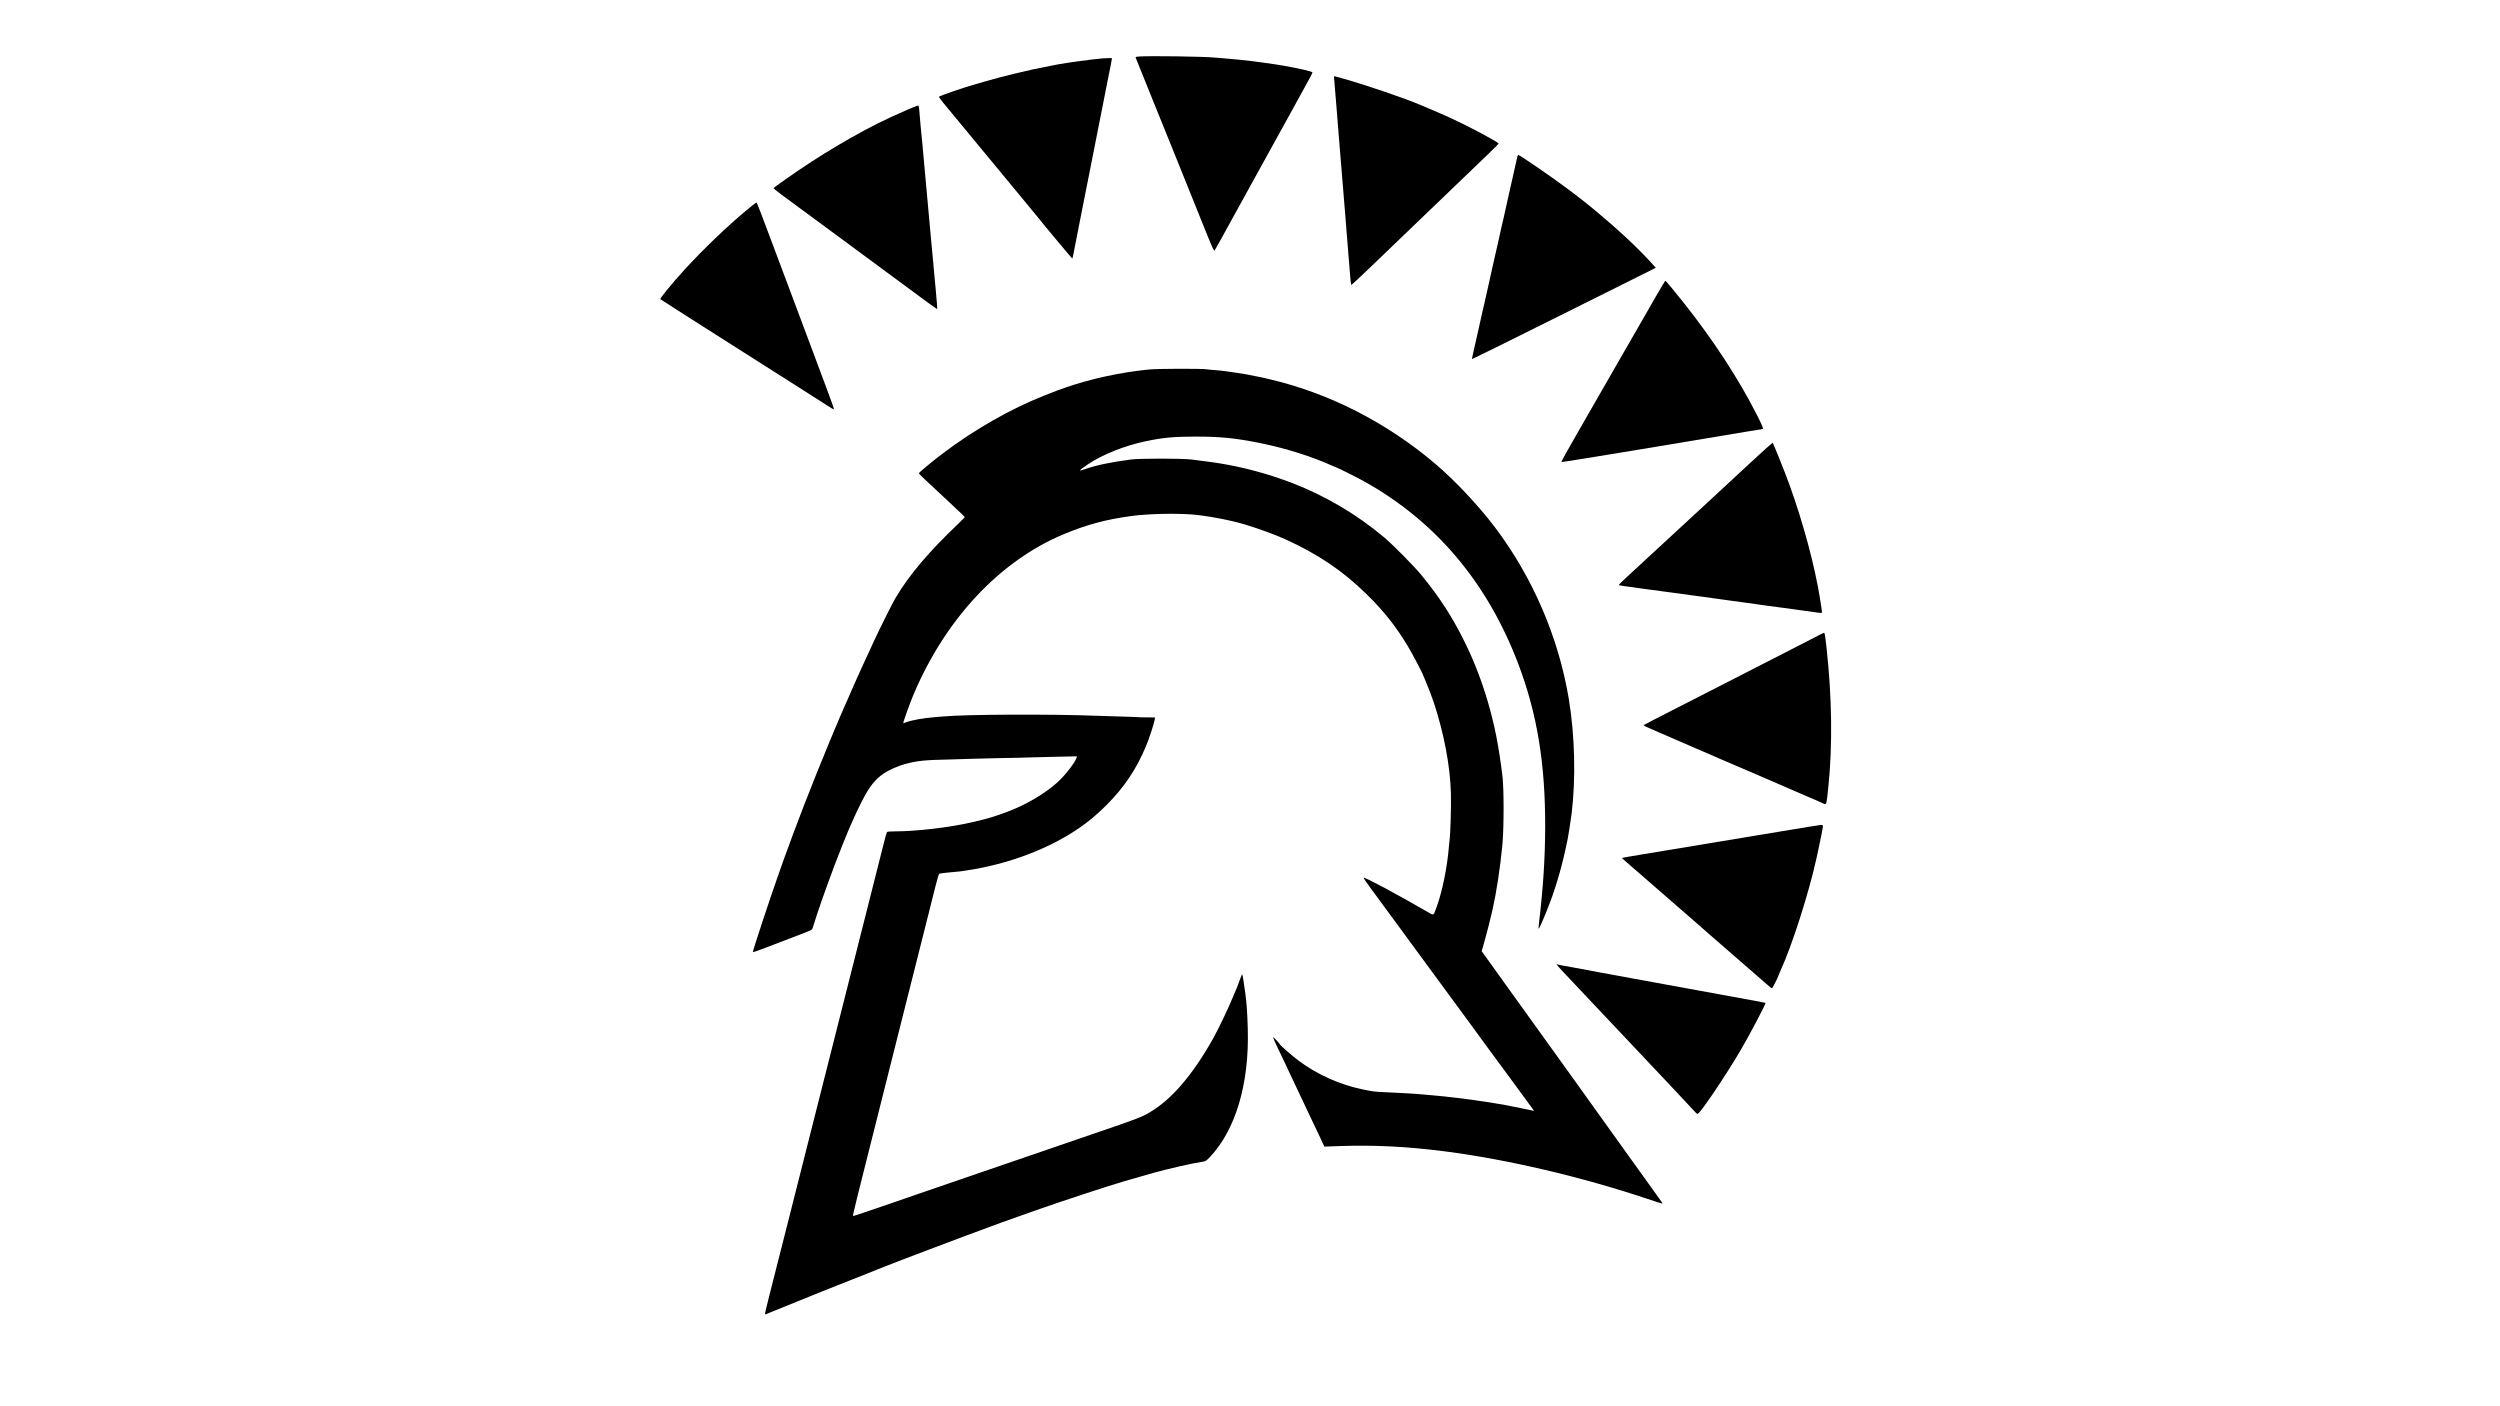 <?xml version="1.0" standalone="no"?>
<!DOCTYPE svg PUBLIC "-//W3C//DTD SVG 20010904//EN"
 "http://www.w3.org/TR/2001/REC-SVG-20010904/DTD/svg10.dtd">
<svg version="1.0" xmlns="http://www.w3.org/2000/svg"
 width="3840pt" height="2160pt" viewBox="0 0 3840 2160"
 preserveAspectRatio="xMidYMid meet">

<g transform="translate(0,2160) scale(0.1,-0.1)"
fill="#000000" stroke="none">
<path d="M17492 20732 c-37 -2 -52 -7 -49 -15 7 -17 149 -368 311 -772 75
-187 141 -349 146 -360 5 -11 52 -128 105 -260 53 -132 100 -249 105 -260 10
-21 201 -497 412 -1023 96 -239 124 -300 133 -290 10 11 133 233 385 693 67
122 322 585 535 970 127 231 247 447 265 480 18 33 57 105 88 160 30 55 69
125 85 155 16 30 56 103 88 161 33 58 59 111 59 116 0 14 -190 59 -440 103
-102 18 -191 31 -480 70 -91 12 -333 36 -450 45 -47 3 -110 8 -140 11 -167 16
-975 28 -1158 16z"/>
<path d="M16935 20703 c-152 -12 -547 -66 -690 -93 -349 -67 -406 -80 -660
-141 -188 -46 -299 -75 -450 -119 -60 -18 -123 -36 -140 -40 -165 -45 -568
-183 -572 -196 -2 -5 26 -45 62 -89 198 -241 849 -1027 1169 -1414 144 -173
272 -329 286 -347 72 -93 524 -634 529 -634 4 0 13 33 20 73 7 39 48 250 91
467 43 217 133 672 200 1010 67 338 142 716 166 840 25 124 56 281 69 350 14
69 34 170 45 225 11 55 20 103 20 108 0 7 -63 7 -145 0z"/>
<path d="M20490 20423 c0 -5 5 -62 10 -128 6 -66 17 -201 25 -300 14 -175 34
-428 55 -685 6 -69 17 -206 25 -305 8 -99 19 -236 25 -305 6 -69 17 -210 26
-315 31 -386 43 -543 54 -675 6 -74 17 -213 25 -308 7 -96 16 -176 19 -179 3
-3 110 95 238 218 324 313 705 678 1103 1059 800 766 920 883 923 894 4 19
-436 255 -723 387 -55 26 -176 79 -270 119 -93 39 -183 78 -200 85 -241 103
-830 305 -1188 406 -152 43 -147 42 -147 32z"/>
<path d="M14045 19959 c-27 -11 -59 -24 -70 -29 -11 -5 -40 -18 -65 -28 -298
-128 -537 -247 -860 -430 -264 -150 -518 -308 -795 -495 -175 -119 -370 -258
-373 -267 -1 -4 48 -45 110 -91 62 -46 302 -222 533 -393 231 -170 488 -359
570 -420 136 -101 805 -595 1157 -854 77 -57 142 -101 144 -99 2 2 -7 125 -21
273 -14 148 -32 343 -40 434 -8 91 -19 212 -25 270 -5 58 -17 179 -25 270 -8
91 -26 289 -40 440 -26 272 -35 369 -74 815 -12 127 -25 271 -31 320 -5 50
-12 128 -15 175 -7 99 -13 130 -23 129 -4 0 -29 -9 -57 -20z"/>
<path d="M23305 19188 c-4 -18 -18 -80 -31 -138 -13 -58 -30 -134 -38 -170 -8
-36 -40 -177 -71 -315 -30 -137 -62 -277 -69 -310 -8 -33 -23 -100 -35 -150
-11 -49 -34 -153 -51 -230 -36 -163 -64 -285 -90 -397 -5 -24 -30 -135 -55
-248 -25 -113 -55 -245 -66 -295 -12 -49 -27 -117 -35 -150 -7 -33 -39 -172
-69 -310 -31 -137 -63 -280 -72 -318 -9 -37 -14 -70 -11 -72 2 -2 638 312
1413 699 l1408 703 -90 99 c-284 312 -791 760 -1233 1090 -276 207 -767 544
-790 544 -5 0 -11 -15 -15 -32z"/>
<path d="M11524 18418 c-315 -255 -709 -631 -1026 -978 -171 -188 -366 -426
-356 -435 5 -5 105 -69 358 -230 80 -51 228 -145 330 -210 102 -65 266 -169
365 -232 99 -63 272 -173 385 -245 274 -174 468 -298 685 -435 214 -135 409
-260 484 -309 30 -19 57 -33 61 -32 6 3 -94 275 -379 1033 -164 436 -292 777
-371 990 -45 121 -85 229 -90 240 -5 11 -45 119 -90 240 -174 467 -254 675
-261 675 -3 0 -46 -32 -95 -72z"/>
<path d="M25438 17053 c-75 -131 -160 -278 -188 -328 -29 -49 -148 -256 -265
-460 -413 -721 -643 -1121 -695 -1210 -193 -333 -311 -547 -306 -552 3 -3 524
81 1158 186 634 106 1218 203 1298 216 80 13 254 42 387 65 134 22 245 40 248
40 16 0 -5 51 -87 213 -282 557 -673 1156 -1127 1727 -135 171 -271 334 -280
338 -4 1 -68 -105 -143 -235z"/>
<path d="M17650 15925 c-442 -45 -882 -140 -1270 -273 -125 -43 -137 -48 -345
-130 -511 -201 -1080 -527 -1555 -888 -175 -132 -365 -291 -365 -304 0 -10 67
-74 497 -473 113 -106 207 -195 207 -198 1 -4 -41 -46 -91 -95 -465 -442 -766
-798 -977 -1156 -44 -75 -228 -442 -326 -653 -84 -179 -114 -244 -175 -380
-12 -27 -56 -123 -96 -212 -41 -89 -74 -164 -74 -167 0 -2 -13 -33 -29 -68
-138 -298 -452 -1056 -694 -1678 -79 -201 -281 -743 -316 -845 -11 -33 -52
-148 -90 -255 -104 -289 -395 -1170 -388 -1176 5 -5 246 85 772 289 138 54
139 54 151 93 73 240 175 531 331 949 48 129 195 498 218 549 7 17 25 58 40
91 72 162 94 210 160 340 116 230 202 340 340 435 74 51 222 116 325 144 195
52 296 62 710 71 135 3 281 8 325 10 44 2 247 7 450 11 204 3 385 7 404 9 19
2 196 6 394 10 l359 8 -7 -24 c-23 -74 -184 -280 -296 -379 -205 -181 -486
-345 -772 -451 -198 -74 -295 -103 -532 -158 -340 -80 -858 -141 -1191 -141
-78 0 -114 -4 -121 -12 -5 -7 -33 -105 -60 -218 -28 -113 -108 -430 -178 -705
-69 -275 -169 -666 -220 -870 -52 -203 -141 -559 -200 -790 -58 -231 -160
-631 -225 -890 -65 -258 -159 -630 -209 -825 -107 -425 -263 -1038 -411 -1625
-60 -236 -166 -655 -236 -930 -144 -566 -142 -560 -123 -553 8 3 77 32 154 63
536 219 882 357 1400 561 132 53 260 103 285 114 142 58 1290 492 1615 610 44
16 118 43 165 61 84 31 371 133 420 149 14 5 97 34 185 65 364 128 1023 344
1280 420 85 25 367 106 450 129 255 70 610 151 759 172 43 6 55 14 110 71 395
418 605 1125 582 1963 -6 230 -17 402 -37 545 -22 169 -42 290 -48 297 -4 4
-19 -29 -35 -75 -15 -45 -34 -95 -41 -112 -8 -16 -34 -81 -60 -143 -73 -180
-234 -517 -316 -662 -311 -551 -629 -923 -961 -1121 -130 -78 -200 -105 -873
-334 -84 -29 -564 -193 -990 -340 -170 -59 -341 -117 -380 -130 -38 -13 -189
-65 -335 -115 -235 -81 -434 -150 -655 -225 -38 -13 -189 -65 -335 -115 -146
-50 -335 -115 -420 -145 -85 -29 -209 -71 -275 -94 -239 -83 -298 -102 -303
-96 -6 6 67 301 448 1810 94 374 248 984 341 1355 94 371 229 907 300 1190 72
283 151 598 176 700 26 102 51 190 57 196 6 7 74 17 151 23 77 6 154 14 170
16 17 3 59 9 95 14 644 95 1281 335 1745 659 151 105 270 206 406 341 275 274
467 561 614 916 45 108 120 337 130 394 l7 41 -129 1 c-70 0 -135 2 -144 4 -9
1 -124 6 -255 9 -132 4 -288 9 -349 11 -713 28 -2033 23 -2375 -10 -25 -2 -81
-7 -125 -10 -187 -15 -372 -48 -451 -81 -20 -8 -38 -14 -40 -12 -6 7 103 311
159 443 493 1162 1322 2047 2302 2458 357 149 654 229 1050 282 239 32 631 42
905 24 224 -15 610 -87 835 -156 210 -64 474 -160 615 -225 510 -233 882 -484
1249 -843 267 -262 446 -487 635 -800 71 -118 236 -432 236 -448 0 -3 13 -34
29 -69 29 -64 110 -273 135 -350 159 -488 250 -971 262 -1393 6 -180 -8 -637
-20 -715 -2 -14 -7 -61 -11 -105 -25 -313 -102 -691 -188 -925 -53 -143 -38
-136 -147 -73 -469 272 -961 535 -975 521 -4 -3 40 -68 96 -144 111 -151 127
-173 275 -374 55 -74 147 -200 204 -278 58 -79 134 -184 170 -232 36 -49 144
-196 240 -327 96 -131 231 -314 300 -408 69 -93 173 -235 230 -313 58 -79 134
-184 170 -232 36 -49 144 -196 239 -327 96 -131 232 -314 301 -408 134 -181
316 -430 364 -497 l29 -41 -24 5 c-36 9 -324 66 -409 83 -41 7 -120 21 -175
30 -55 8 -127 20 -160 25 -180 30 -628 84 -780 95 -44 3 -120 10 -170 15 -49
5 -142 12 -205 15 -63 3 -146 8 -185 10 -38 2 -131 7 -205 10 -131 5 -161 9
-320 42 -349 72 -698 228 -979 438 -97 72 -291 241 -291 253 -1 4 -26 34 -57
67 -67 73 -65 64 31 -138 40 -83 85 -177 99 -207 13 -30 48 -104 77 -165 29
-60 69 -146 90 -190 21 -44 61 -129 90 -190 29 -60 65 -137 80 -170 15 -33 54
-114 85 -180 32 -66 77 -160 100 -210 23 -49 52 -112 65 -138 l23 -49 221 8
c545 19 1044 -6 1631 -81 965 -125 2099 -391 3114 -731 122 -42 225 -74 227
-71 2 2 -13 27 -34 55 -20 28 -60 84 -89 124 -29 40 -238 332 -465 648 -227
316 -420 585 -428 597 -8 12 -115 161 -236 330 -122 169 -341 475 -487 678
-146 204 -279 388 -295 410 -16 22 -190 264 -386 537 l-357 498 15 52 c8 29
28 100 44 158 27 95 69 262 107 425 59 259 117 636 151 990 25 255 26 872 1
1070 -55 453 -120 780 -222 1130 -96 326 -208 619 -348 905 -190 390 -399 715
-681 1055 -115 139 -440 467 -571 576 -425 355 -901 635 -1410 831 -356 137
-738 241 -1115 302 -88 14 -144 22 -430 58 -141 18 -798 18 -930 0 -322 -43
-535 -88 -704 -148 -113 -39 -105 -27 49 77 220 148 566 286 885 352 271 57
433 71 775 71 385 -1 599 -23 984 -100 383 -77 808 -211 1109 -350 29 -13 55
-24 58 -24 12 0 326 -157 431 -216 1098 -614 1888 -1550 2363 -2799 291 -765
418 -1539 414 -2520 -2 -477 -30 -909 -94 -1454 -6 -51 -9 -95 -7 -97 6 -6 65
125 130 288 113 280 210 598 282 928 9 41 20 93 25 115 13 54 57 329 70 435
66 542 50 1208 -44 1770 -157 941 -552 1859 -1129 2625 -251 333 -619 725
-922 982 -744 632 -1632 1085 -2540 1297 -38 9 -88 21 -110 26 -40 9 -158 33
-250 50 -53 9 -199 32 -325 49 -41 6 -115 13 -165 17 -49 3 -101 8 -115 11
-62 13 -759 11 -890 -2z"/>
<path d="M26887 14493 c-182 -169 -454 -420 -602 -558 -484 -447 -1167 -1079
-1298 -1199 -71 -65 -126 -120 -123 -123 3 -3 49 -11 103 -18 54 -8 150 -21
213 -30 63 -8 147 -20 185 -25 39 -4 120 -15 180 -24 126 -18 391 -54 815
-111 102 -14 214 -30 250 -35 36 -5 119 -16 185 -25 66 -9 147 -20 180 -25 33
-6 96 -14 140 -20 44 -5 130 -17 190 -25 125 -17 201 -28 365 -50 63 -8 158
-22 210 -29 52 -8 97 -13 101 -10 8 5 7 18 -23 204 -80 506 -255 1162 -472
1765 -68 188 -251 645 -259 645 -4 0 -157 -138 -340 -307z"/>
<path d="M27922 11835 c-45 -24 -229 -119 -410 -211 -180 -92 -394 -202 -477
-244 -82 -42 -262 -134 -400 -205 -137 -70 -340 -174 -450 -230 -110 -56 -308
-158 -440 -225 -247 -126 -484 -248 -498 -257 -10 -6 43 -31 228 -110 134 -57
198 -85 250 -108 17 -7 84 -37 150 -65 66 -28 139 -60 162 -71 24 -10 82 -35
130 -55 49 -20 121 -52 161 -70 41 -19 75 -34 77 -34 5 0 1250 -537 1320 -569
22 -10 92 -40 155 -66 63 -27 119 -52 125 -56 5 -5 17 -9 27 -9 23 0 26 13 52
270 65 625 55 1379 -29 2135 -22 197 -27 225 -39 225 -6 -1 -48 -21 -94 -45z"/>
<path d="M27350 8829 c-523 -88 -1362 -227 -2140 -355 -151 -25 -281 -47 -288
-50 -9 -2 -2 -13 20 -31 37 -31 405 -351 659 -573 91 -80 264 -230 385 -335
120 -104 239 -208 264 -231 35 -31 714 -622 921 -801 20 -18 41 -33 47 -33 8
0 102 187 102 203 0 3 16 40 35 82 167 362 428 1176 541 1690 9 39 22 99 30
135 34 155 74 357 74 378 0 19 -5 22 -32 21 -18 -1 -296 -46 -618 -100z"/>
<path d="M23910 6784 c0 -4 66 -77 148 -163 323 -342 511 -541 817 -866 176
-187 362 -385 415 -440 199 -209 708 -752 740 -788 17 -20 37 -37 44 -37 37 0
440 598 672 996 134 230 381 700 373 709 -2 2 -42 10 -89 19 -47 8 -148 27
-225 41 -77 14 -237 44 -355 65 -118 22 -276 50 -350 64 -305 56 -478 88 -525
96 -27 5 -111 20 -185 34 -74 13 -223 41 -330 60 -107 20 -231 42 -275 51 -44
8 -143 26 -220 40 -77 14 -160 30 -185 35 -25 5 -137 26 -250 46 -113 20 -208
38 -212 41 -5 2 -8 1 -8 -3z"/>
</g>
</svg>
